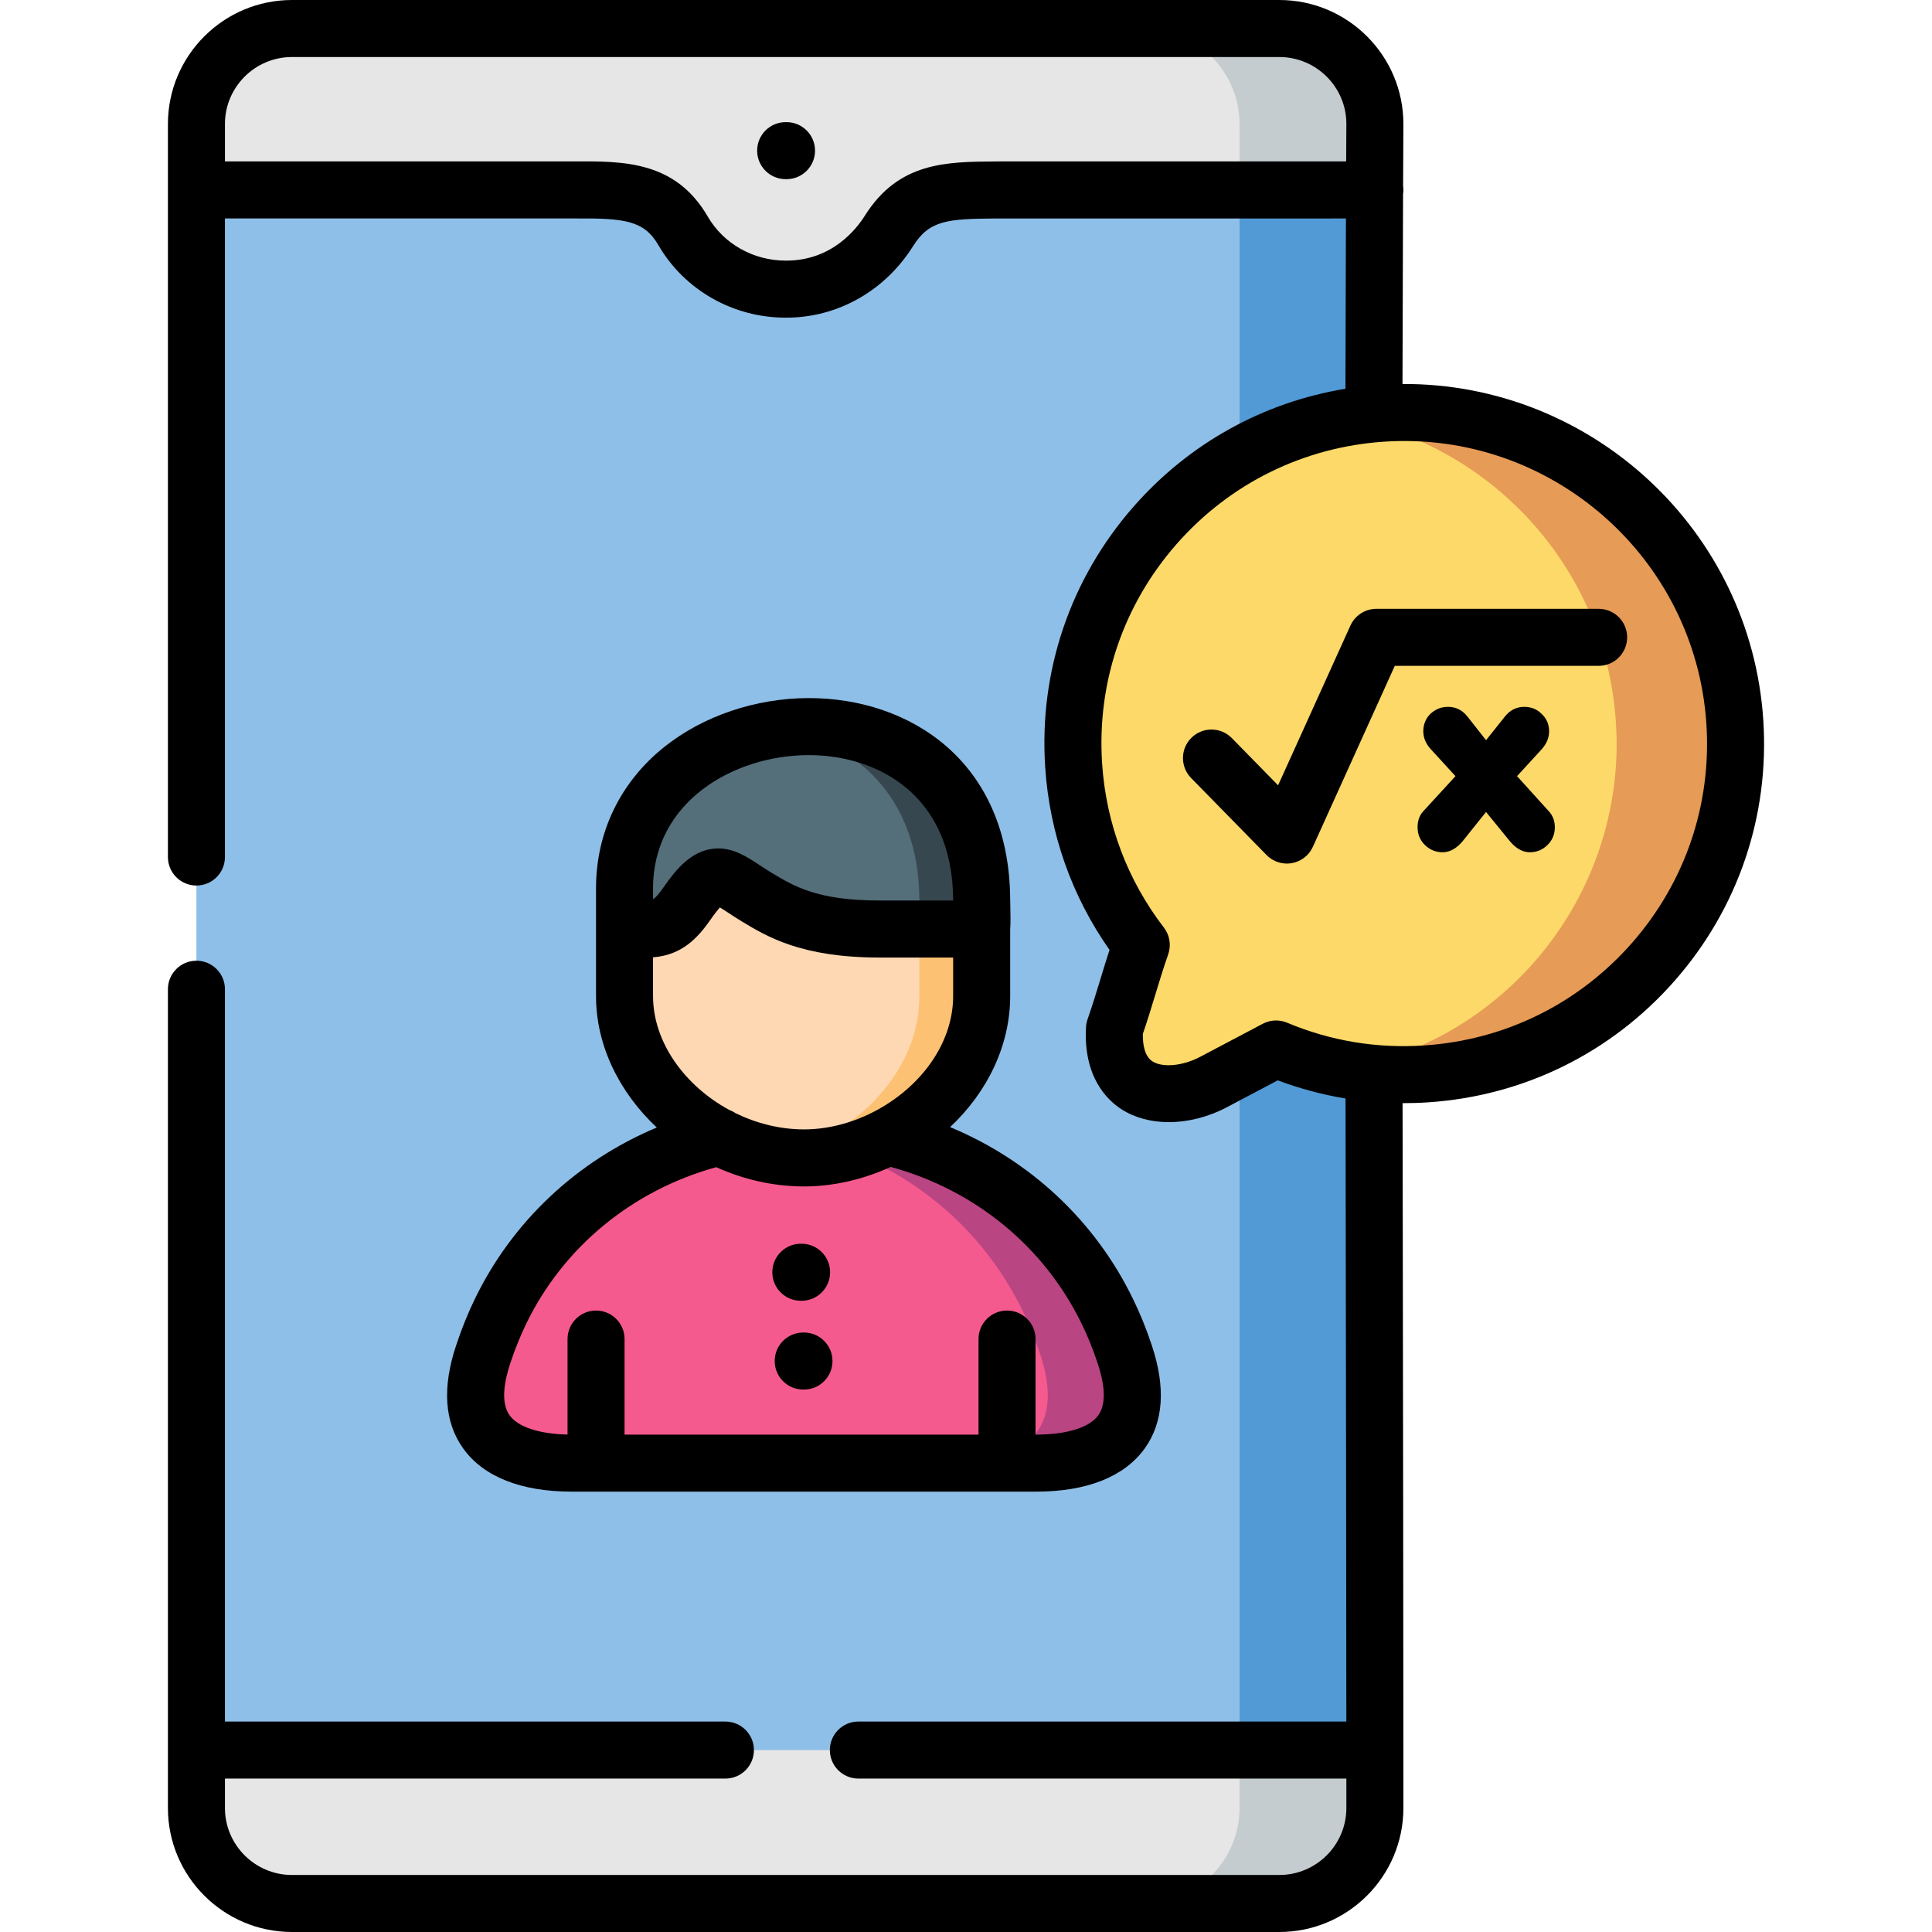 <?xml version="1.0" encoding="iso-8859-1"?>
<!-- Generator: Adobe Illustrator 23.0.3, SVG Export Plug-In . SVG Version: 6.00 Build 0)  -->
<svg version="1.1" id="Capa_1" xmlns="http://www.w3.org/2000/svg" xmlns:xlink="http://www.w3.org/1999/xlink" x="0px" y="0px"
	 viewBox="0 0 512 512" style="enable-background:new 0 0 512 512;" xml:space="preserve">
<g>
	<g>
		<path style="fill-rule:evenodd;clip-rule:evenodd;fill:#8EBFE8;" d="M364.358,50.339l-156.151-18.22L52.056,50.339v413.445
			l156.151,20.315l156.151-20.315C364.358,382.381,364.358,228.727,364.358,50.339L364.358,50.339z"/>
	</g>
	<g>
		<path style="fill-rule:evenodd;clip-rule:evenodd;fill:#E6E6E6;" d="M364.358,463.784H52.056v15.351
			c0,13.916,11.4,25.308,25.326,25.308h261.649c13.927,0,25.326-11.391,25.326-25.308V463.784z"/>
	</g>
	<g>
		<path style="fill-rule:evenodd;clip-rule:evenodd;fill:#E6E6E6;" d="M52.056,50.339h99.87
			c12.749-0.086,22.742-0.115,29.117,10.875c5.37,9.239,15.592,15.495,27.394,15.408c12.06,0,21.651-6.686,27.135-15.408
			c6.863-10.932,16.08-10.789,29.146-10.875h99.64V32.865c0-13.916-11.4-25.308-25.326-25.308H77.383
			c-13.927,0-25.326,11.391-25.326,25.308V50.339z"/>
	</g>
	<g>
		<path style="fill-rule:evenodd;clip-rule:evenodd;fill:#C4CCCF;" d="M328.494,32.865V46.15v4.189h35.865V32.865
			c0-13.916-11.4-25.308-25.326-25.308h-35.865C317.094,7.557,328.494,18.948,328.494,32.865L328.494,32.865z"/>
	</g>
	<g>
		<path style="fill-rule:evenodd;clip-rule:evenodd;fill:#C4CCCF;" d="M328.494,479.135c0,13.859-11.314,25.222-25.183,25.308
			h35.721c13.927,0,25.326-11.391,25.326-25.308v-15.351h-35.865v4.677V479.135z"/>
	</g>
	<g>
		<polygon style="fill-rule:evenodd;clip-rule:evenodd;fill:#519AD6;" points="328.494,404.532 328.494,463.784 364.358,463.784 
			364.358,407.43 364.358,199.66 364.358,50.339 328.494,50.339 328.494,202.587 		"/>
	</g>
	<g>
		<path style="fill-rule:evenodd;clip-rule:evenodd;fill:#F55A8E;" d="M298.056,358.881c-1.321-3.988-2.843-7.776-4.594-11.334
			c-12.548-25.91-35.319-40.831-58.205-46.311c-14.099-4.218-29.892-4.39-44.537,0.029c-22.857,5.509-45.57,20.43-58.09,46.283
			c-1.723,3.558-3.245,7.346-4.566,11.334c-8.758,26.168,13.209,28.866,23.489,28.866h61.507h53.811h7.667
			C284.818,387.746,306.814,385.049,298.056,358.881L298.056,358.881z"/>
	</g>
	<g>
		<path style="fill-rule:evenodd;clip-rule:evenodd;fill:#BA4583;" d="M225.293,305.166c18.406,7.346,35.52,21.176,45.8,42.38
			c1.723,3.558,3.245,7.346,4.566,11.334c5.37,16.068-0.833,23.27-8.787,26.455c-5.025,2.009-10.739,2.41-14.702,2.41h14.702h7.667
			c10.28,0,32.275-2.697,23.517-28.866c-1.321-3.988-2.843-7.776-4.594-11.334c-12.548-25.91-35.319-40.831-58.205-46.311
			c-3.905-1.148-7.897-2.009-12.003-2.554c-7.035-0.918-14.3-0.89-21.45,0.143c3.762,0.516,7.466,1.349,11.055,2.41
			c1.321,0.316,2.67,0.66,3.991,1.062C219.665,303.1,222.507,304.076,225.293,305.166L225.293,305.166z"/>
	</g>
	<g>
		<path style="fill-rule:evenodd;clip-rule:evenodd;fill:#FED8B3;" d="M260.152,238.397h-27.078
			c-18.406,0-26.073-4.562-32.505-8.436c-8.815-5.337-10.825-9.354-18.435,1.578c-3.388,4.878-6.088,6.858-10.711,6.858h-5.915
			v25.595c0,18.593,14.788,34.547,32.764,40.458c5.054,1.492,9.246,2.382,14.558,2.41c5.025,0.029,10.021-0.803,14.759-2.382
			c4.393-1.435,8.557-3.501,12.405-6.054c11.773-7.833,20.158-20.401,20.158-34.432V238.397z"/>
	</g>
	<g>
		<path style="fill-rule:evenodd;clip-rule:evenodd;fill:#546E7A;" d="M260.152,246.201c0.201-2.353,0-5.624,0-7.805
			c-0.373-64.934-94.644-56.239-94.644-3.013v10.817h5.915c4.623,0,7.322-1.98,10.711-6.858c7.609-10.961,9.619-6.915,18.435-1.578
			c6.432,3.874,14.099,8.436,32.505,8.436H260.152z"/>
	</g>
	<g>
		<path style="fill-rule:evenodd;clip-rule:evenodd;fill:#37474F;" d="M243.641,238.397c0.029,2.181,0.23,5.452,0,7.805h16.511
			c0.201-2.353,0-5.624,0-7.805c-0.201-35.494-28.485-49.009-54.07-45.221C225.982,196.188,243.498,210.506,243.641,238.397
			L243.641,238.397z"/>
	</g>
	<g>
		<path style="fill-rule:evenodd;clip-rule:evenodd;fill:#FCC172;" d="M243.641,264.077c0,14.031-8.385,26.599-20.158,34.461
			c-1.953,1.291-3.991,2.468-6.116,3.501c-2.039,1.004-4.135,1.836-6.26,2.554c-1.953,0.631-3.963,1.148-5.973,1.549
			c1.005,0.201,2.039,0.344,3.072,0.459c1.464,0.172,2.986,0.258,4.594,0.258h0.029c4.882,0.029,9.734-0.775,14.357-2.238
			c0.144-0.057,0.258-0.086,0.402-0.143c4.393-1.435,8.557-3.501,12.405-6.054c11.773-7.833,20.158-20.401,20.158-34.432v-17.79
			h-16.511V264.077z"/>
	</g>
	<g>
		<path style="fill-rule:evenodd;clip-rule:evenodd;fill:#FCD968;" d="M366.34,109.505c48.384-3.185,90.193,33.428,93.409,81.777
			c3.187,48.349-33.453,90.126-81.837,93.311c-14.07,0.947-27.566-1.492-39.741-6.6l-16.568,8.752
			c-10.998,5.796-27.308,4.706-26.245-14.146c2.814-8.092,4.278-14.089,7.093-22.18c-10.222-13.285-16.741-29.612-17.918-47.574
			C281.315,154.497,317.955,112.719,366.34,109.505L366.34,109.505z"/>
	</g>
	<g>
		<path style="fill-rule:evenodd;clip-rule:evenodd;fill:#E69B56;" d="M356.404,110.739c38.679,7.03,69.116,39.568,71.816,80.543
			c0.172,2.439,0.23,4.878,0.201,7.288c-0.345,20.659-7.925,39.798-20.445,54.776c-7.035,8.407-15.65,15.495-25.384,20.803
			c-8.04,4.361-16.856,7.546-26.245,9.239c6.949,1.263,14.185,1.693,21.565,1.205c1.579-0.086,3.13-0.23,4.681-0.43
			c8.959-1.062,17.487-3.472,25.384-6.973c11.457-5.136,21.594-12.625,29.777-21.836c15.075-16.958,23.604-39.683,21.996-64.073
			c-3.216-48.349-45.025-84.962-93.409-81.777C362.98,109.735,359.649,110.136,356.404,110.739L356.404,110.739z"/>
	</g>
	<g>
		<path style="fill-rule:evenodd;clip-rule:evenodd;" d="M208.437,32.367h-0.23c-4.174,0-7.556,3.383-7.556,7.557
			s3.383,7.557,7.556,7.557h0.23c4.174,0,7.556-3.383,7.556-7.557S212.611,32.367,208.437,32.367z"/>
		<path style="fill-rule:evenodd;clip-rule:evenodd;" d="M213.06,353.132h-0.201c-4.174,0-7.556,3.383-7.556,7.557
			s3.383,7.557,7.556,7.557h0.201c4.174,0,7.556-3.383,7.556-7.557S217.234,353.132,213.06,353.132z"/>
		<path style="fill-rule:evenodd;clip-rule:evenodd;" d="M212.227,344.717h0.201c4.174,0,7.556-3.383,7.556-7.557
			c0-4.174-3.383-7.557-7.556-7.557h-0.201c-4.174,0-7.556,3.383-7.556,7.557C204.671,341.334,208.054,344.717,212.227,344.717z"/>
		<path style="fill-rule:evenodd;clip-rule:evenodd;" d="M125.829,344.253c-1.849,3.818-3.51,7.941-4.93,12.229
			c-3.76,11.233-3.127,20.455,1.879,27.412c5.373,7.464,15.324,11.409,28.775,11.409h122.986c13.464,0,23.423-3.948,28.801-11.418
			c5.006-6.956,5.64-16.176,1.89-27.38c-1.452-4.384-3.13-8.521-4.967-12.252c-10.023-20.697-27.259-36.738-48.473-45.56
			c10.1-9.48,15.92-21.933,15.92-34.701v-17.617c0.13-1.908,0.085-3.991,0.039-5.85c-0.02-0.77-0.039-1.499-0.039-2.17
			c-0.212-36.88-26.901-53.356-53.321-53.356c-0.06,0-0.123,0-0.183,0c-13.972,0.04-27.854,4.738-38.089,12.89
			c-11.714,9.33-18.164,22.646-18.164,37.496v10.818v17.79c0,13.179,6.257,25.591,16.101,34.806
			C152.95,307.645,135.808,323.646,125.829,344.253z M173.065,235.384c0-22.833,21.219-35.214,41.184-35.271
			c0.045,0,0.087,0,0.132,0c17.558,0,38.052,10.03,38.215,38.284c0,0.081,0,0.164,0,0.248h-19.522
			c-16.398,0-22.604-3.738-28.592-7.345c-1.163-0.704-2.207-1.391-3.217-2.056c-3.29-2.165-6.681-4.395-10.897-4.395
			c-0.497,0-1.007,0.031-1.529,0.098c-5.693,0.72-9.571,5.273-12.911,10.087c-1.353,1.949-2.183,2.846-2.862,3.259V235.384z
			 M173.065,253.696c7.647-0.572,11.867-5.134,15.276-10.043c1.116-1.606,1.915-2.585,2.453-3.173c0.659,0.4,1.461,0.928,2.162,1.39
			c1.075,0.707,2.292,1.508,3.713,2.369c6.671,4.018,15.805,9.519,36.404,9.519h19.522v10.233c0,10.626-6.276,21.147-16.79,28.143
			c-6.946,4.627-15.006,7.168-22.718,7.168c-0.07,0-0.141,0-0.211,0c-6.306-0.038-12.438-1.614-17.929-4.292
			c-0.512-0.346-1.062-0.633-1.645-0.846c-11.798-6.383-20.237-17.936-20.237-30.174V253.696z M189.808,309.311
			c7.073,3.208,14.886,5.057,22.977,5.106c0.101,0.001,0.199,0.001,0.299,0.001c7.715,0,15.619-1.809,22.961-5.175
			c22.355,6.104,40.711,21.147,50.636,41.641c1.553,3.156,2.966,6.645,4.209,10.396c1.462,4.369,2.681,10.305,0.184,13.775
			c-2.349,3.263-8.376,5.135-16.534,5.135h-0.11v-25.325c0-4.174-3.383-7.557-7.556-7.557s-7.556,3.383-7.556,7.557v25.325h-93.803
			v-25.325c0-4.174-3.383-7.557-7.556-7.557s-7.556,3.383-7.556,7.557v25.309c-7.557-0.17-13.124-2.008-15.355-5.109
			c-2.498-3.471-1.278-9.411,0.193-13.806c1.22-3.687,2.632-7.191,4.194-10.417C149.295,330.472,167.558,315.462,189.808,309.311z"
			/>
		<path style="fill-rule:evenodd;clip-rule:evenodd;" d="M467.289,190.78c-3.356-50.472-45.667-89.282-95.614-89.016
			c0.038-16.575,0.081-33.457,0.151-50.319c0.053-0.362,0.09-0.729,0.09-1.105c0-0.355-0.033-0.701-0.08-1.043
			c0.024-5.485,0.05-10.967,0.08-16.432C371.915,14.743,357.164,0,339.032,0H77.383C59.251,0,44.5,14.743,44.5,32.865V227.12
			c0,4.174,3.383,7.557,7.556,7.557s7.556-3.383,7.556-7.557V57.896h92.365c13.581-0.098,18.677,0.47,22.533,7.115
			c6.883,11.844,19.773,19.17,33.64,19.169c0.096,0,0.191,0,0.287-0.001c13.54,0,26.076-7.081,33.535-18.947
			c4.314-6.871,9.044-7.249,22.086-7.331l92.629-0.004c-0.057,15.138-0.095,30.262-0.129,45.134
			c-21.76,3.564-41.44,14.45-56.156,31.237c-16.786,19.149-25.101,43.681-23.412,69.071c1.147,17.502,7.022,34.146,17.044,48.393
			c-0.871,2.669-1.624,5.148-2.36,7.572c-1.078,3.551-2.097,6.905-3.456,10.812c-0.23,0.663-0.368,1.356-0.407,2.058
			c-0.746,13.23,5.584,19.344,9.424,21.811c3.528,2.266,7.886,3.395,12.527,3.394c5.023,0,10.378-1.322,15.369-3.952l13.487-7.123
			c5.863,2.206,11.862,3.804,17.964,4.806c0.022,16.356,0.047,32.713,0.073,49.071c0.06,38.048,0.121,77.174,0.14,116.048H227.475
			c-4.174,0-7.556,3.383-7.556,7.557c0,4.174,3.383,7.557,7.556,7.557h129.326c0,2.598,0.001,5.2,0.001,7.794
			c0,9.788-7.972,17.751-17.77,17.751H77.383c-9.798,0-17.77-7.963-17.77-17.751v-7.794h132.629c4.174,0,7.556-3.383,7.556-7.557
			c0-4.174-3.383-7.557-7.556-7.557H59.613V262.155c0-4.174-3.383-7.557-7.556-7.557s-7.556,3.383-7.556,7.557v216.981
			C44.5,497.257,59.251,512,77.383,512h261.648c18.133,0,32.883-14.743,32.883-32.865c0-5.089-0.001-10.189-0.003-15.293
			c0-0.02,0.003-0.039,0.003-0.058c0-0.02-0.003-0.039-0.003-0.059c-0.014-41.344-0.079-83.069-0.143-123.569
			c-0.025-15.938-0.049-31.873-0.072-47.809c2.227,0.004,4.464-0.062,6.71-0.213c25.415-1.673,48.656-13.136,65.444-32.277
			C460.64,240.714,468.964,216.184,467.289,190.78z M264.669,42.782l-0.706,0.004c-13.292,0.084-25.846,0.163-34.788,14.405
			c-2.244,3.57-8.757,11.874-20.792,11.874c-0.061,0-0.12,0-0.18,0c-8.552,0-16.443-4.451-20.623-11.644
			c-8.598-14.822-22.382-14.731-35.653-14.639H59.613v-9.918c0-9.788,7.972-17.751,17.77-17.751h261.648
			c9.798,0,17.77,7.963,17.77,17.709c-0.019,3.314-0.036,6.635-0.052,9.96H264.669z M432.489,249.891
			c-14.127,16.108-33.686,25.753-55.085,27.162c-12.546,0.841-24.762-1.183-36.31-6.028c-2.086-0.876-4.453-0.769-6.452,0.286
			l-16.563,8.748c-4.632,2.443-9.962,2.952-12.673,1.21c-2.112-1.356-2.579-4.526-2.539-7.268c1.279-3.745,2.29-7.076,3.271-10.304
			c1.077-3.546,2.094-6.895,3.45-10.795c0.837-2.406,0.405-5.072-1.149-7.091c-9.666-12.562-15.326-27.589-16.367-43.467
			c-1.421-21.364,5.575-42.002,19.697-58.112s33.681-25.765,55.068-27.185c44.145-2.913,82.439,30.621,85.373,74.732
			C453.617,213.147,446.614,233.785,432.489,249.891z"/>
		<path style="fill-rule:evenodd;clip-rule:evenodd;" d="M423.654,161.344h-58.894c-2.968,0-5.661,1.737-6.884,4.44l-19.166,42.334
			l-12.257-12.513c-2.92-2.979-7.705-3.031-10.686-0.109c-2.982,2.921-3.03,7.705-0.109,10.687l19.986,20.401
			c1.434,1.464,3.385,2.269,5.398,2.269c0.437,0,0.878-0.038,1.316-0.116c2.456-0.434,4.54-2.052,5.568-4.325l21.709-47.954h54.02
			c4.174,0,7.556-3.383,7.556-7.557C431.211,164.727,427.828,161.344,423.654,161.344z"/>
		<path style="fill-rule:evenodd;clip-rule:evenodd;" d="M402.032,205.686l6.576-7.173c1.177-1.349,1.924-2.898,1.924-4.706
			c0-1.779-0.632-3.357-1.953-4.591c-1.235-1.263-2.814-1.894-4.623-1.894c-2.067,0-3.79,0.889-5.083,2.497l-5.054,6.341
			l-4.968-6.313c-1.292-1.636-3.015-2.525-5.083-2.525c-0.89,0-1.78,0.144-2.613,0.488c-0.747,0.344-1.436,0.775-2.039,1.32
			l-0.029,0.029l-0.029,0.029c-1.264,1.262-1.867,2.841-1.867,4.62c0,1.808,0.747,3.386,1.953,4.706l6.576,7.173l-8.557,9.326
			c-1.062,1.148-1.493,2.64-1.493,4.218c0,1.808,0.632,3.415,1.924,4.677c1.292,1.291,2.9,1.951,4.709,1.951
			c2.182,0,3.963-1.32,5.312-2.927l6.202-7.747l6.317,7.747c1.349,1.607,3.101,2.927,5.283,2.927c1.838,0,3.417-0.66,4.709-1.951
			c1.292-1.262,1.924-2.869,1.924-4.677c0-1.578-0.488-3.041-1.551-4.189L402.032,205.686z"/>
	</g>
</g>
<g>
</g>
<g>
</g>
<g>
</g>
<g>
</g>
<g>
</g>
<g>
</g>
<g>
</g>
<g>
</g>
<g>
</g>
<g>
</g>
<g>
</g>
<g>
</g>
<g>
</g>
<g>
</g>
<g>
</g>
</svg>

